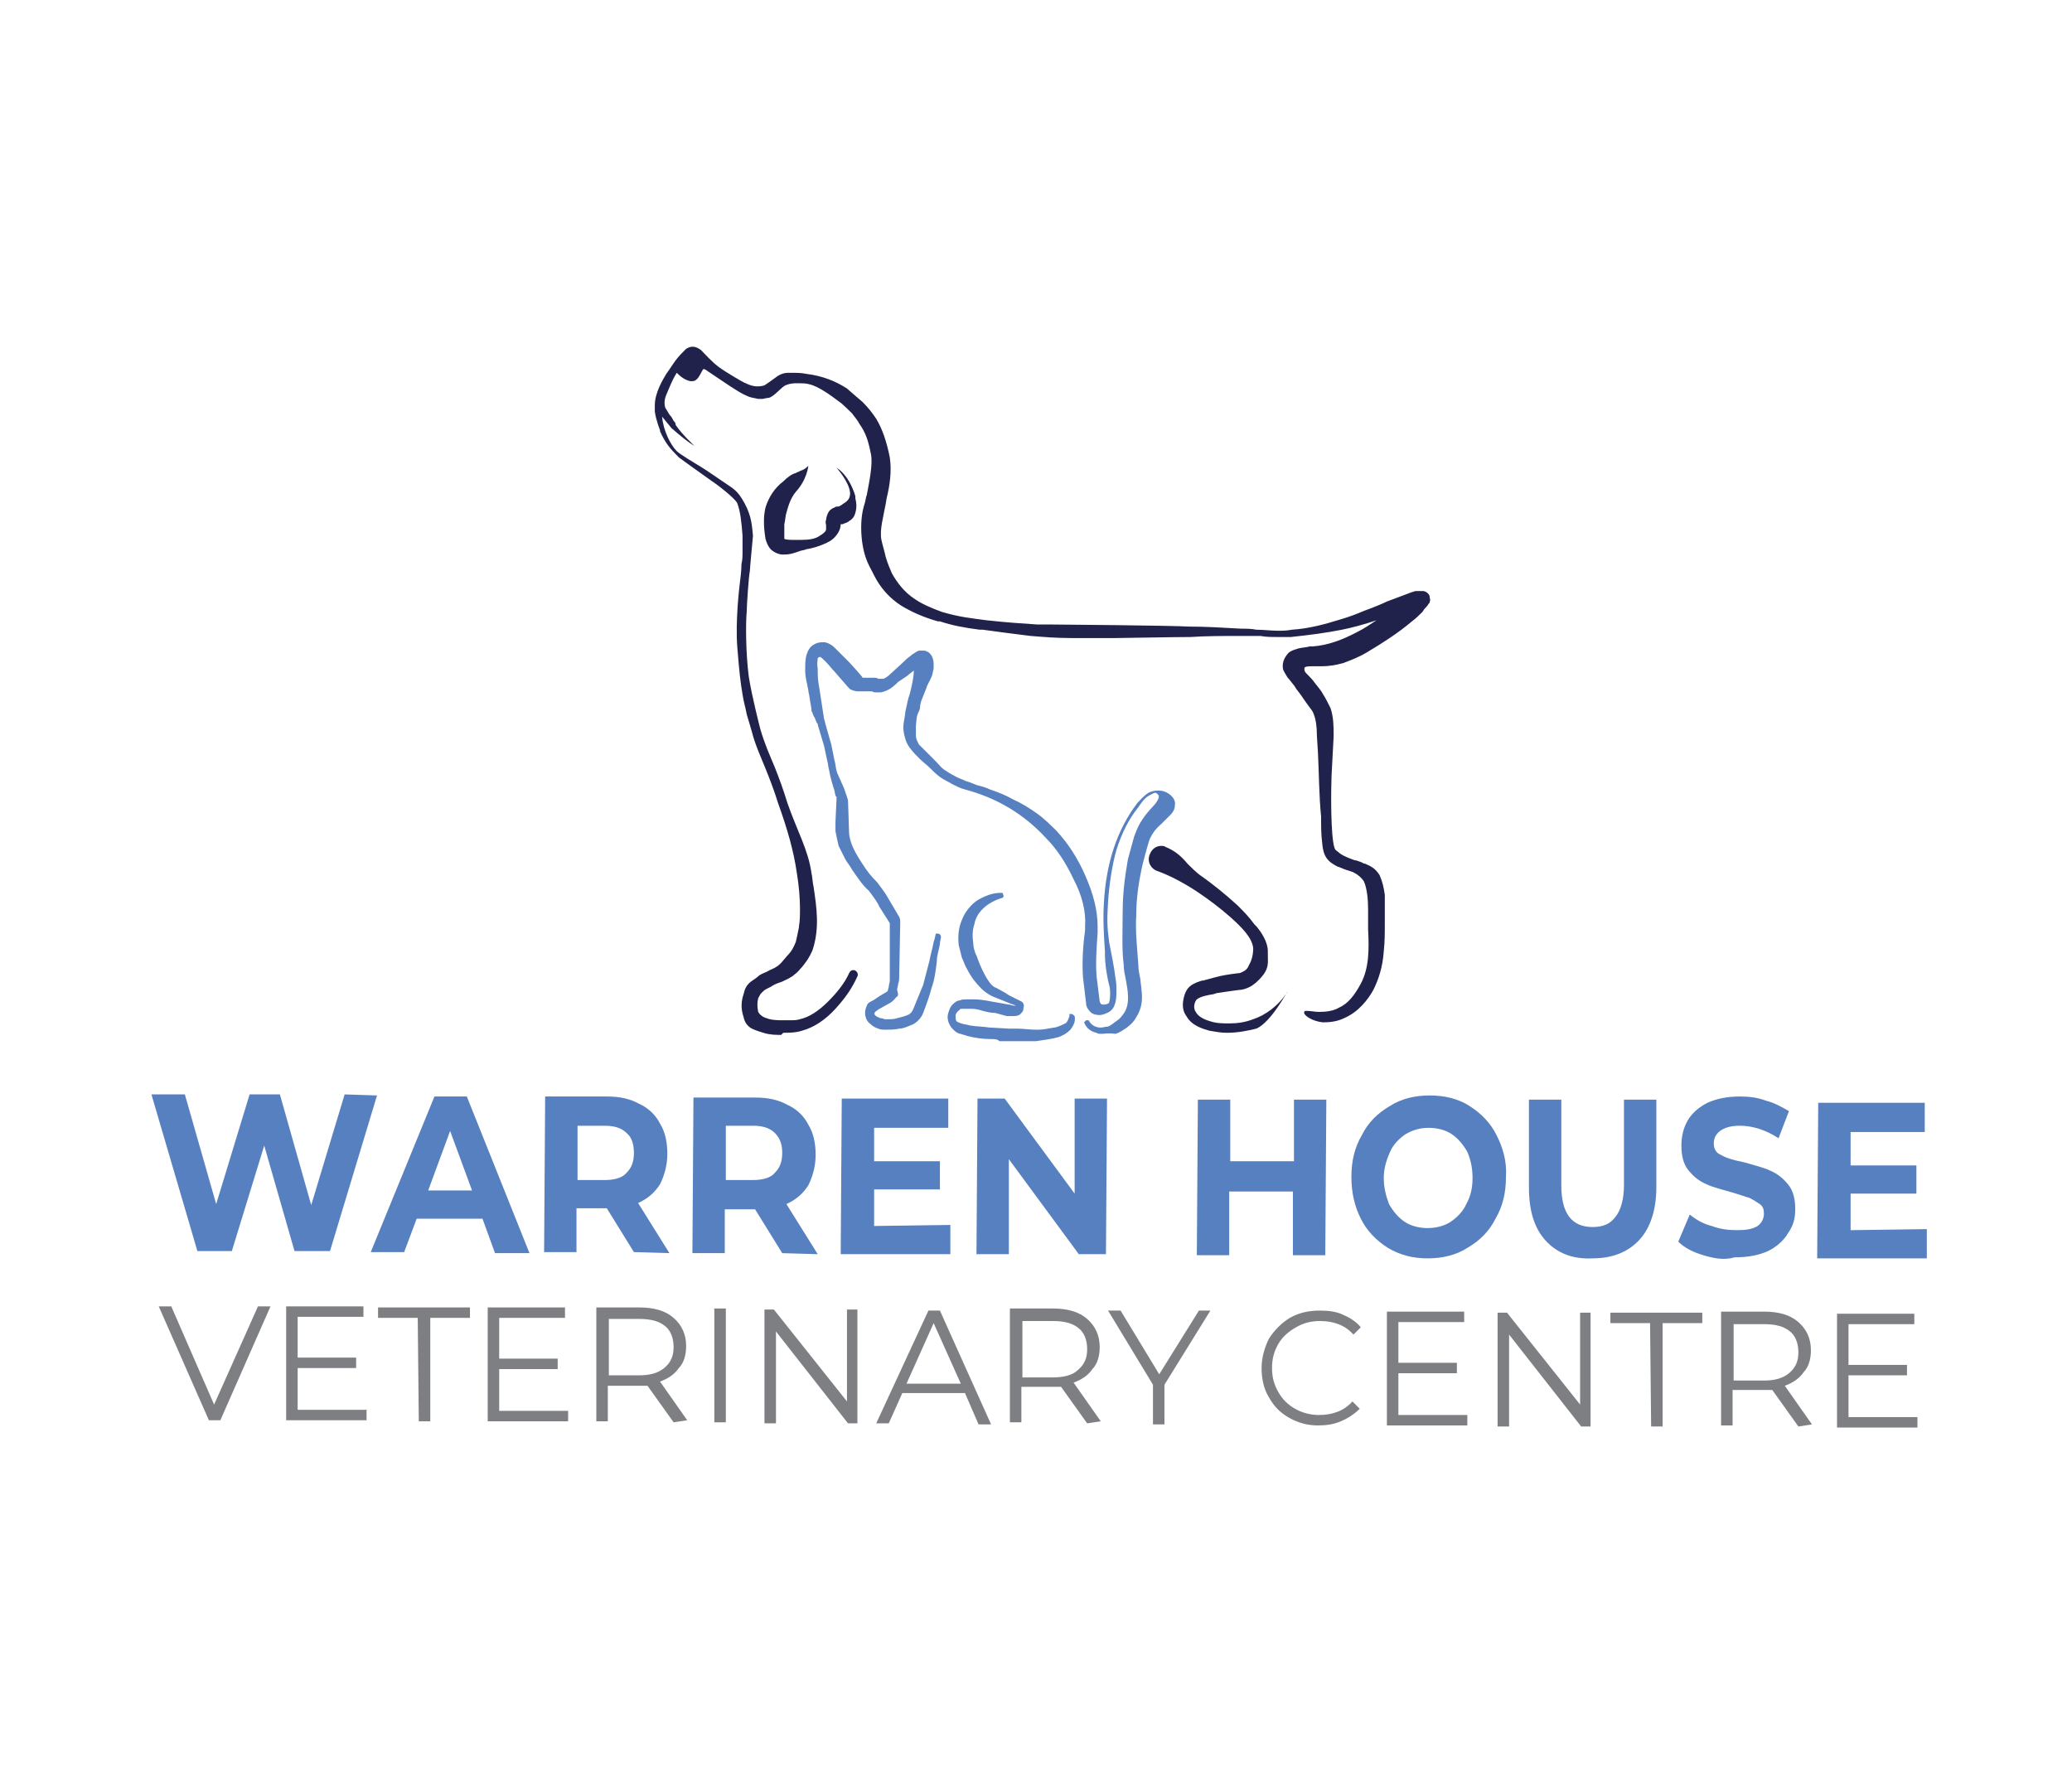 <?xml version="1.0" encoding="utf-8"?>
<!-- Generator: Adobe Illustrator 25.2.0, SVG Export Plug-In . SVG Version: 6.00 Build 0)  -->
<svg version="1.1" id="Vrstva_1" xmlns="http://www.w3.org/2000/svg" xmlns:xlink="http://www.w3.org/1999/xlink" x="0px" y="0px"
	 viewBox="0 0 198.4 170.1" style="enable-background:new 0 0 198.4 170.1;" xml:space="preserve">
<style type="text/css">
	.st0{fill:#5780C0;}
	.st1{fill:#7E7F83;}
	.st2{fill:#21224B;}
</style>
<g>
	<g>
		<g>
			<path class="st0" d="M36.1,104.9l-4.5,14.9l-3.4,0l-2.9-10.1l-3.1,10.1l-3.3,0l-4.4-15l3.2,0l3,10.5l3.2-10.5l2.9,0l3,10.6
				l3.2-10.6L36.1,104.9z"/>
			<path class="st0" d="M46.2,116.7l-6.3,0l-1.2,3.2l-3.2,0l6.1-14.9l3.1,0l6,15l-3.3,0L46.2,116.7z M45.2,114l-2.1-5.7L41,114
				L45.2,114z"/>
			<path class="st0" d="M60.7,119.9l-2.6-4.2l-0.2,0l-2.7,0l0,4.2l-3.1,0l0.1-14.9l5.9,0c1.2,0,2.2,0.2,3.1,0.7
				c0.9,0.4,1.6,1.1,2,1.9c0.5,0.8,0.7,1.8,0.7,2.9c0,1.1-0.3,2.1-0.7,2.9c-0.5,0.8-1.2,1.4-2.1,1.8l3,4.8L60.7,119.9z M60,108.5
				c-0.5-0.5-1.2-0.7-2.1-0.7l-2.6,0l0,5.2l2.6,0c0.9,0,1.7-0.2,2.1-0.7c0.5-0.5,0.7-1.1,0.7-1.9C60.7,109.6,60.5,108.9,60,108.5z"
				/>
			<path class="st0" d="M74.9,120l-2.6-4.2l-0.2,0l-2.7,0l0,4.2l-3.1,0l0.1-14.9l5.9,0c1.2,0,2.2,0.2,3.1,0.7c0.9,0.4,1.6,1.1,2,1.9
				c0.5,0.8,0.7,1.8,0.7,2.9c0,1.1-0.3,2.1-0.7,2.9c-0.5,0.8-1.2,1.4-2.1,1.8l3,4.8L74.9,120z M74.2,108.5c-0.5-0.5-1.2-0.7-2.1-0.7
				l-2.6,0l0,5.2l2.6,0c0.9,0,1.7-0.2,2.1-0.7c0.5-0.5,0.7-1.1,0.7-1.9C74.9,109.6,74.7,109,74.2,108.5z"/>
			<path class="st0" d="M91,117.3l0,2.8l-10.5,0l0.1-14.9l10.2,0l0,2.8l-7.1,0l0,3.2l6.3,0l0,2.7l-6.3,0l0,3.5L91,117.3z"/>
			<path class="st0" d="M106,105.2l-0.1,14.9l-2.6,0l-6.7-9.1l0,9.1l-3.1,0l0.1-14.9l2.6,0l6.7,9.1l0-9.1L106,105.2z"/>
			<path class="st0" d="M127,105.3l-0.1,14.9l-3.1,0l0-6.1l-6.1,0l0,6.1l-3.1,0l0.1-14.9l3.1,0l0,5.9l6.1,0l0-5.9L127,105.3z"/>
			<path class="st0" d="M132.9,119.5c-1.1-0.7-2-1.6-2.6-2.8c-0.6-1.2-0.9-2.5-0.9-4c0-1.5,0.3-2.8,1-4c0.6-1.2,1.5-2.1,2.7-2.8
				c1.1-0.7,2.4-1,3.8-1c1.4,0,2.7,0.3,3.8,1c1.1,0.7,2,1.6,2.6,2.8c0.6,1.2,1,2.5,0.9,4c0,1.5-0.3,2.8-1,4
				c-0.6,1.2-1.5,2.1-2.7,2.8c-1.1,0.7-2.4,1-3.8,1C135.3,120.5,134.1,120.2,132.9,119.5z M138.9,117c0.6-0.4,1.2-1,1.5-1.7
				c0.4-0.7,0.6-1.5,0.6-2.5s-0.2-1.8-0.5-2.5c-0.4-0.7-0.9-1.3-1.5-1.7c-0.6-0.4-1.4-0.6-2.2-0.6c-0.8,0-1.5,0.2-2.2,0.6
				c-0.6,0.4-1.2,1-1.5,1.7s-0.6,1.5-0.6,2.5c0,0.9,0.2,1.7,0.5,2.5c0.4,0.7,0.9,1.3,1.5,1.7c0.6,0.4,1.4,0.6,2.2,0.6
				C137.5,117.6,138.3,117.4,138.9,117z"/>
			<path class="st0" d="M148,118.8c-1.1-1.2-1.6-2.9-1.6-5.1l0-8.4l3.1,0l0,8.2c0,2.7,1,4,3,4c1,0,1.7-0.3,2.2-1
				c0.5-0.6,0.8-1.7,0.8-3l0-8.2l3.1,0l0,8.4c0,2.2-0.6,3.9-1.6,5c-1.1,1.2-2.6,1.8-4.5,1.8C150.6,120.6,149.1,120,148,118.8z"/>
			<path class="st0" d="M163.1,120.2c-1-0.3-1.8-0.7-2.4-1.3l1.1-2.6c0.6,0.5,1.3,0.9,2.1,1.1c0.8,0.3,1.6,0.4,2.4,0.4
				c0.9,0,1.5-0.1,2-0.4c0.4-0.3,0.6-0.7,0.6-1.2c0-0.4-0.1-0.7-0.4-0.9s-0.6-0.4-1-0.6c-0.4-0.1-0.9-0.3-1.6-0.5
				c-1-0.3-1.9-0.5-2.5-0.8c-0.7-0.3-1.2-0.7-1.7-1.3c-0.5-0.6-0.7-1.4-0.7-2.4c0-0.9,0.2-1.7,0.6-2.4c0.4-0.7,1.1-1.3,1.9-1.7
				c0.9-0.4,1.9-0.6,3.1-0.6c0.9,0,1.7,0.1,2.5,0.4c0.8,0.2,1.5,0.6,2.2,1l-1,2.6c-1.2-0.8-2.5-1.2-3.7-1.2c-0.9,0-1.5,0.2-1.9,0.5
				c-0.4,0.3-0.6,0.7-0.6,1.2c0,0.5,0.2,0.9,0.7,1.1c0.5,0.3,1.2,0.5,2.2,0.7c1,0.3,1.9,0.5,2.5,0.8c0.7,0.3,1.2,0.7,1.7,1.3
				c0.5,0.6,0.7,1.4,0.7,2.4c0,0.9-0.2,1.6-0.7,2.3c-0.4,0.7-1.1,1.3-1.9,1.7c-0.9,0.4-1.9,0.6-3.2,0.6
				C165.1,120.7,164.1,120.5,163.1,120.2z"/>
			<path class="st0" d="M184.5,117.7l0,2.8l-10.5,0l0.1-14.9l10.2,0l0,2.8l-7.1,0l0,3.2l6.3,0l0,2.7l-6.3,0l0,3.5L184.5,117.7z"/>
		</g>
		<g>
			<path class="st1" d="M25.9,125.1L21.1,136l-1.1,0l-4.8-10.9l1.2,0l4.1,9.4l4.2-9.4L25.9,125.1z"/>
			<path class="st1" d="M35.1,135l0,1l-7.7,0l0-10.9l7.4,0l0,1l-6.3,0l0,3.9l5.6,0l0,1l-5.6,0l0,4L35.1,135z"/>
			<path class="st1" d="M40,126.2l-3.8,0l0-1l8.8,0l0,1l-3.8,0l0,9.9l-1.1,0L40,126.2z"/>
			<path class="st1" d="M54.4,135.1l0,1l-7.7,0l0-10.9l7.4,0l0,1l-6.3,0l0,3.9l5.6,0l0,1l-5.6,0l0,4L54.4,135.1z"/>
			<path class="st1" d="M64.5,136.2l-2.5-3.5c-0.3,0-0.6,0-0.9,0l-2.9,0l0,3.4l-1.1,0l0-10.9l4.1,0c1.4,0,2.5,0.3,3.3,1
				c0.8,0.7,1.2,1.6,1.2,2.7c0,0.8-0.2,1.6-0.7,2.1c-0.4,0.6-1,1-1.8,1.3l2.6,3.7L64.5,136.2z M63.6,131c0.6-0.5,0.9-1.1,0.9-2
				c0-0.9-0.3-1.6-0.8-2c-0.6-0.5-1.4-0.7-2.5-0.7l-2.9,0l0,5.4l2.9,0C62.2,131.7,63,131.5,63.6,131z"/>
			<path class="st1" d="M68.4,125.3l1.1,0l0,10.9l-1.1,0L68.4,125.3z"/>
			<path class="st1" d="M82.1,125.4l0,10.9l-0.9,0l-6.9-8.8l0,8.8l-1.1,0l0-10.9l0.9,0l7,8.8l0-8.8L82.1,125.4z"/>
			<path class="st1" d="M92.4,133.4l-6,0l-1.3,2.9l-1.2,0l5-10.8l1.1,0l4.9,10.9l-1.2,0L92.4,133.4z M92,132.5l-2.6-5.8l-2.6,5.8
				L92,132.5z"/>
			<path class="st1" d="M104.1,136.3l-2.5-3.5c-0.3,0-0.6,0-0.9,0l-2.9,0l0,3.4l-1.1,0l0-10.9l4.1,0c1.4,0,2.5,0.3,3.3,1
				s1.2,1.6,1.2,2.7c0,0.8-0.2,1.6-0.7,2.1c-0.4,0.6-1,1-1.8,1.3l2.6,3.7L104.1,136.3z M103.2,131.2c0.6-0.5,0.9-1.1,0.9-2
				c0-0.9-0.3-1.6-0.8-2c-0.6-0.5-1.4-0.7-2.5-0.7l-2.9,0l0,5.4l2.9,0C101.8,131.9,102.7,131.7,103.2,131.2z"/>
			<path class="st1" d="M111.5,132.6l0,3.8l-1.1,0l0-3.8l-4.3-7.1l1.2,0l3.7,6.1l3.8-6.1l1.1,0L111.5,132.6z"/>
			<path class="st1" d="M123.5,135.8c-0.9-0.5-1.5-1.1-2-2c-0.5-0.8-0.7-1.8-0.7-2.8c0-1,0.3-2,0.7-2.8c0.5-0.8,1.2-1.5,2-2
				c0.9-0.5,1.8-0.7,2.9-0.7c0.8,0,1.6,0.1,2.2,0.4c0.7,0.3,1.3,0.7,1.7,1.2l-0.7,0.7c-0.8-0.9-1.9-1.3-3.2-1.3
				c-0.9,0-1.6,0.2-2.3,0.6c-0.7,0.4-1.3,0.9-1.7,1.6c-0.4,0.7-0.6,1.4-0.6,2.3s0.2,1.6,0.6,2.3s0.9,1.2,1.6,1.6
				c0.7,0.4,1.5,0.6,2.3,0.6c1.3,0,2.4-0.4,3.2-1.3l0.7,0.7c-0.5,0.5-1.1,0.9-1.8,1.2c-0.7,0.3-1.4,0.4-2.2,0.4
				C125.3,136.5,124.4,136.3,123.5,135.8z"/>
			<path class="st1" d="M140.5,135.5l0,1l-7.7,0l0-10.9l7.4,0l0,1l-6.3,0l0,3.9l5.6,0l0,1l-5.6,0l0,4L140.5,135.5z"/>
			<path class="st1" d="M152.3,125.7l0,10.9l-0.9,0l-6.9-8.8l0,8.8l-1.1,0l0-10.9l0.9,0l7,8.8l0-8.8L152.3,125.7z"/>
			<path class="st1" d="M158,126.7l-3.8,0l0-1l8.8,0l0,1l-3.8,0l0,9.9l-1.1,0L158,126.7z"/>
			<path class="st1" d="M172.2,136.6l-2.5-3.5c-0.3,0-0.6,0-0.9,0l-2.9,0l0,3.4l-1.1,0l0-10.9l4.1,0c1.4,0,2.5,0.3,3.3,1
				c0.8,0.7,1.2,1.6,1.2,2.7c0,0.8-0.2,1.6-0.7,2.1c-0.4,0.6-1,1-1.8,1.3l2.6,3.7L172.2,136.6z M171.3,131.5c0.6-0.5,0.9-1.1,0.9-2
				c0-0.9-0.3-1.6-0.8-2c-0.6-0.5-1.4-0.7-2.5-0.7l-2.9,0l0,5.4l2.9,0C169.9,132.2,170.7,132,171.3,131.5z"/>
			<path class="st1" d="M183.6,135.7l0,1l-7.7,0l0-10.9l7.4,0l0,1l-6.3,0l0,3.9l5.6,0l0,1l-5.6,0l0,4L183.6,135.7z"/>
		</g>
	</g>
	<g>
		<path class="st2" d="M117.5,98.9c-0.6,0-1.1-0.1-1.7-0.2c-0.7-0.2-1.7-0.5-2.2-1.4c-0.3-0.4-0.4-0.9-0.3-1.5
			c0.1-0.6,0.3-1.1,0.7-1.4c0.4-0.3,0.8-0.4,1.1-0.5l0.1,0c0.4-0.1,0.7-0.2,1.1-0.3c0.7-0.2,1.4-0.3,2.2-0.4c0.3,0,0.4-0.1,0.6-0.2
			c0.2-0.1,0.4-0.3,0.5-0.6c0.3-0.5,0.4-1.1,0.4-1.6c-0.1-1-1.1-2-2.1-2.9c-1-0.9-2.2-1.8-3.4-2.6c-1.4-0.9-2.6-1.5-3.7-1.9
			c-0.6-0.2-1-0.9-0.7-1.6c0.2-0.5,0.6-0.8,1.1-0.8c0.1,0,0.3,0,0.4,0.1c1,0.4,1.6,1,2.1,1.6c0.4,0.4,0.8,0.8,1.2,1.1
			c1.3,0.9,2.5,1.9,3.6,2.9c0.6,0.6,1.1,1.1,1.6,1.8l0.2,0.2c0.5,0.6,1.1,1.5,1.1,2.4c0,0.2,0,0.3,0,0.4c0,0.6,0.1,1.1-0.4,1.8
			c-0.3,0.4-0.6,0.7-1,1c-0.4,0.3-1,0.5-1.4,0.5c-0.8,0.1-1.4,0.2-2.1,0.3l-0.3,0.1c-0.6,0.1-1.2,0.2-1.6,0.5
			c-0.2,0.2-0.4,0.8-0.1,1.2c0.2,0.4,0.7,0.7,1.4,0.9c0.6,0.2,1.2,0.2,1.8,0.2c0.8,0,1.5-0.1,2.3-0.4c1.2-0.4,2.4-1.3,3.2-2.5
			l0.1-0.2c0,0-1.6,3-3,3.6C119.5,98.7,118.5,98.9,117.5,98.9z"/>
		<path class="st2" d="M74.8,99.1c-0.5,0-1.1,0-1.7-0.2c-0.3-0.1-0.7-0.2-1.1-0.4c-0.4-0.2-0.7-0.6-0.8-1.1c-0.3-0.9-0.2-1.6,0-2.2
			c0.1-0.4,0.2-0.8,0.7-1.2c0.3-0.2,0.6-0.4,0.8-0.6c0.3-0.2,0.7-0.3,1-0.5c0.2-0.1,0.5-0.2,0.6-0.3c0.2-0.1,0.3-0.2,0.5-0.4
			l0.6-0.7c0.4-0.4,0.6-0.8,0.8-1.3c0.1-0.4,0.2-0.9,0.3-1.4l0-0.1c0.1-0.5,0.1-1.1,0.1-1.7c0-1-0.1-2.2-0.3-3.4
			c-0.3-2.1-0.9-4.2-1.8-6.7c-0.4-1.3-0.8-2.3-1.2-3.3c-0.4-1-1-2.3-1.3-3.5c0,0-0.4-1.4-0.5-1.7c-0.1-0.6-0.3-1.2-0.4-1.9
			c-0.2-1.2-0.3-2-0.5-4.5c-0.2-2.5,0.2-5.8,0.2-5.8c0.1-0.8,0.2-1.6,0.2-2.2c0.1-0.4,0.1-0.8,0.1-1c0-0.6,0-1.1,0-1.7
			c-0.1-1.3-0.2-2.3-0.5-3.1c-0.2-0.5-2.2-2-2.4-2.1c-1-0.7-3.2-2.3-3.2-2.3c-0.9-0.9-1.3-1.4-1.8-2.5l0-0.1c0,0-0.4-1-0.5-1.8
			c0-0.2,0-0.4,0-0.6c0-1.2,0.8-2.5,1.1-3c0.3-0.4,0.6-0.9,0.9-1.3c0.3-0.4,0.6-0.7,0.9-1c0.2-0.2,0.5-0.3,0.7-0.3
			c0.3,0,0.5,0.1,0.8,0.3c0.4,0.4,1.1,1.2,1.8,1.7c0.4,0.3,2.2,1.4,2.5,1.5c0.4,0.2,0.8,0.3,1.1,0.3c0.1,0,0.4,0,0.7-0.1
			c0.3-0.2,0.6-0.4,1-0.7c0.5-0.4,0.9-0.5,1.3-0.5c0.1,0,0.2,0,0.3,0c0.5,0,0.9,0,1.4,0.1c1.6,0.2,2.8,0.7,3.9,1.4
			c0.1,0.1,0.8,0.7,0.8,0.7l0.7,0.6c0.5,0.5,0.9,1,1.3,1.6c0.6,1,1,2.2,1.3,3.7c0.2,1.3,0,2.7-0.3,3.9l-0.1,0.6
			c-0.2,1.1-0.6,2.5-0.4,3.4c0.1,0.5,0.3,1.1,0.4,1.6c0.2,0.7,0.4,1.1,0.6,1.6c0.5,0.9,1.2,1.8,2.1,2.4c0.7,0.5,1.6,0.9,2.7,1.3
			c1.7,0.5,2.8,0.6,4.3,0.8c1.8,0.2,3.3,0.3,4.8,0.4c0.4,0,0.8,0,1.2,0c0.6,0,11.9,0.1,13.3,0.2c1.6,0,3.3,0.1,5,0.2
			c0.5,0,1,0,1.5,0.1c0.7,0,1.4,0.1,2.1,0.1c0.4,0,0.8,0,1.3-0.1c1.6-0.1,3.1-0.5,4.7-1c0.7-0.2,1.5-0.5,2.2-0.8
			c0.3-0.1,0.5-0.2,0.8-0.3c0.5-0.2,1-0.4,1.4-0.6c0.8-0.3,1.6-0.6,2.4-0.9c0.1,0,0.2-0.1,0.4-0.1c0.1,0,0.2,0,0.3,0
			c0.1,0,0.1,0,0.2,0c0.1,0,0.1,0,0.2,0c0,0,0,0,0,0c0.1,0,0.3,0.1,0.4,0.2c0.1,0.1,0.2,0.2,0.2,0.4c0,0.1,0.1,0.3,0,0.4
			c0,0,0,0.2-0.1,0.2c-0.1,0.2-0.2,0.3-0.3,0.4l-0.1,0.1l-0.2,0.3c-0.3,0.3-0.6,0.6-1,0.9c-1.3,1.1-2.7,2-4.2,2.9
			c-0.8,0.5-1.6,0.8-2.4,1.1c-0.7,0.2-1.4,0.3-2,0.3c-0.2,0-0.4,0-0.7,0l-0.3,0c-0.6,0-0.7,0.1-0.7,0.2c0,0.2,0,0.3,0.2,0.5l0.1,0.1
			c0.2,0.2,0.5,0.5,0.7,0.8c0.3,0.4,0.6,0.7,0.8,1.1c0.2,0.3,0.5,0.9,0.7,1.3c0.3,0.9,0.3,1.8,0.3,2.6l0,0.1l-0.2,3.8
			c-0.1,3.1,0,6.8,0.4,7.1c0.4,0.3,0.4,0.4,1.1,0.7c0.5,0.2,0.7,0.3,0.9,0.3c0.2,0.1,0.4,0.1,0.7,0.3l0.1,0c0.7,0.3,1,0.5,1.4,1.1
			c0.3,0.7,0.4,1.2,0.5,1.9c0,0.6,0,1.2,0,1.8l0,0.9c0,0.9,0,1.8-0.1,2.7c-0.1,1.5-0.5,2.7-1,3.7c-0.5,0.9-1.4,2.1-2.8,2.7
			c-0.6,0.3-1.3,0.4-2,0.4c-1.2-0.1-2.2-0.9-1.7-1.1c0.6,0,0.9,0.1,1.3,0.1c0.7,0,1.4-0.1,1.9-0.4c0.9-0.4,1.5-1.2,2.1-2.3
			c0.8-1.5,0.8-3.3,0.7-5.2c0-0.5,0-1,0-1.5l0-0.4c0-1-0.1-2-0.4-2.7c-0.2-0.3-0.5-0.6-0.9-0.8c-0.1-0.1-0.5-0.2-0.8-0.3
			c-0.3-0.1-0.7-0.3-0.8-0.3c-1-0.5-1.4-1-1.5-2.3c-0.1-0.9-0.1-1.5-0.1-2l0-0.5c-0.2-2-0.2-4.1-0.3-6.1l-0.1-1.6
			c0-0.9-0.1-1.6-0.3-2.1c-0.1-0.3-0.2-0.4-0.5-0.8c-0.3-0.4-0.5-0.7-0.7-1l-0.3-0.4c-0.2-0.2-0.3-0.5-0.5-0.7l-0.4-0.5l-0.1-0.1
			c-0.1-0.2-0.2-0.3-0.4-0.7c-0.1-0.2-0.1-0.6,0-0.9c0.1-0.3,0.3-0.6,0.5-0.8c0.4-0.3,0.7-0.3,0.9-0.4c0.4-0.1,0.8-0.1,1.1-0.2
			l0.3,0c1.4-0.1,2.8-0.6,4.3-1.4c0.6-0.3,1.2-0.7,1.8-1.1c-1.2,0.4-2.3,0.7-3.3,0.9c-1.5,0.3-3,0.5-4.9,0.7c-0.4,0-0.8,0-1.2,0
			c-0.6,0-1.2,0-1.7-0.1c-0.6,0-1.1,0-1.7,0l-0.4,0c-1.5,0-3.1,0-4.6,0.1c-1.6,0-6.5,0.1-7.2,0.1s-4.2,0-4.2,0
			c-1.5,0-2.6-0.1-3.9-0.2c-1.7-0.2-3.1-0.4-4.6-0.6l-0.3,0c-1.5-0.2-2.6-0.4-3.8-0.8l-0.2,0c-1.4-0.4-2.5-0.9-3.5-1.5
			c-1.1-0.7-2-1.7-2.6-2.9l-0.1-0.2c-0.2-0.4-0.5-0.9-0.7-1.5c0,0-0.3-0.8-0.4-2c-0.1-1.2,0-2.3,0.3-3.2c0.1-0.3,0.1-0.6,0.2-0.8
			c0.2-1.1,0.6-2.9,0.4-3.9c-0.2-1-0.4-1.8-0.9-2.6l-0.2-0.3c-0.2-0.4-0.5-0.7-0.7-1c0,0-1-1-1.2-1.1c-0.8-0.6-2-1.5-2.9-1.7
			c-0.3-0.1-0.8-0.1-1.1-0.1c-0.4,0-0.7,0-1.2,0.2c-0.4,0.2-1.1,1.1-1.6,1.2c-0.2,0-0.5,0.1-0.6,0.1c-0.1,0-0.4,0-0.4,0
			c-0.4-0.1-0.7-0.1-1.1-0.3c-0.6-0.2-2.6-1.6-3.5-2.2c-0.2-0.1-0.6-0.5-0.7-0.3c-0.3,0.5-0.5,1.1-1,1.1c-0.1,0-0.1,0-0.2,0
			c-0.5-0.1-0.9-0.4-1.3-0.8c-0.3,0.5-0.4,0.7-0.7,1.4c-0.2,0.5-0.4,0.9-0.4,1c-0.1,0.3-0.1,0.9,0.1,1.1l0.3,0.5
			c0.2,0.2,0.3,0.4,0.4,0.6c0.1,0.1,0.2,0.2,0.2,0.4c0.6,0.9,1.8,2,1.8,2c-0.7-0.4-1.5-1.1-2.2-1.7c0,0-0.9-1.1-0.9-1.1
			c0.1,1.3,0.8,2.7,1.4,3.3c0.3,0.3,1.8,1.2,2.3,1.5c0.2,0.1,2.1,1.4,2.1,1.4c1,0.7,1.4,0.8,2.1,2.1c0.7,1.3,0.7,2.2,0.8,3.1
			c0,0-0.3,3.2-0.3,3.4c-0.1,0.4-0.3,3.3-0.3,3.9c-0.1,1-0.1,3.9,0.2,6.2c0.3,1.9,1,4.6,1.1,5c0.4,1.4,0.9,2.5,1.4,3.7
			c0.4,1,0.8,2.1,1.2,3.4c0.9,2.6,2,4.5,2.3,6.7c0.1,0.4,0.1,0.9,0.2,1.3c0.3,2,0.6,4-0.1,6.1c-0.3,0.7-0.6,1.1-1,1.6
			c-0.2,0.2-0.4,0.5-0.7,0.7c-0.3,0.3-0.8,0.5-1.2,0.7c-0.6,0.2-0.8,0.3-1.1,0.5l-0.4,0.2c-0.2,0.1-0.3,0.2-0.5,0.4
			c-0.1,0.1-0.2,0.3-0.3,0.5c-0.1,0.4-0.1,0.8,0,1.3c0.1,0.2,0.4,0.5,0.8,0.6c0.5,0.2,1.1,0.2,1.6,0.2c0.2,0,0.4,0,0.6,0
			c0.4,0,0.7,0,1-0.1c0.9-0.2,1.8-0.8,2.7-1.7c0.9-0.9,1.6-1.8,2-2.7c0.1-0.2,0.2-0.3,0.4-0.3h0l0.1,0c0.3,0.1,0.4,0.4,0.3,0.6
			c-0.5,1.1-1.1,2-2.1,3.1c-1,1.1-2.1,1.8-3.2,2.1c-0.6,0.2-1.3,0.2-1.8,0.2L74.8,99.1z"/>
		<path class="st2" d="M74.9,53.1c-0.3,0-0.8-0.2-1.1-0.5c-0.2-0.2-0.4-0.6-0.5-1c-0.2-1.2-0.2-2.2,0-3c0.3-1,0.9-1.9,1.7-2.5
			c0.4-0.4,0.8-0.7,1.2-0.8c0.1-0.1,0.3-0.1,0.4-0.2c0.3-0.1,0.5-0.2,0.7-0.4l0.1-0.1c0,0-0.1,1.3-1.2,2.5c-0.5,0.6-0.7,1.3-0.9,2
			c-0.1,0.3-0.1,0.7-0.2,1.1c0,0.2,0,0.3,0,0.6c0,0.3,0,0.4,0,0.6c0,0.1,0,0.2,0,0.2c0.2,0.1,0.6,0.1,1.1,0.1c0.2,0,0.4,0,0.5,0
			c0.8,0,1.4-0.1,1.8-0.4c0.5-0.3,0.6-0.5,0.6-0.6c0-0.1,0-0.2,0-0.3l0-0.1c0-0.1-0.1-0.3,0-0.5c0-0.2,0.1-0.5,0.2-0.7
			c0.1-0.2,0.3-0.4,0.6-0.5c0.1-0.1,0.3-0.1,0.4-0.1c0,0,0.1,0,0.5-0.3c0.5-0.3,0.6-0.6,0.6-1c-0.1-1.1-1.3-2.4-1.3-2.4l0.3,0.2
			c0.7,0.6,1.2,1.5,1.5,2.5l0,0.2c0.1,0.4,0.2,1-0.1,1.7c-0.1,0.2-0.3,0.4-0.5,0.5c-0.2,0.2-0.5,0.2-0.6,0.3c-0.1,0-0.1,0-0.2,0
			c0,0,0,0,0,0c0,0.3-0.1,0.6-0.3,0.9c-0.2,0.3-0.4,0.5-0.7,0.7c-0.2,0.1-0.4,0.2-0.5,0.3L79.1,52c-0.6,0.3-1.3,0.5-1.9,0.6
			c-0.2,0.1-0.5,0.1-0.7,0.2l-0.3,0.1c-0.3,0.1-0.6,0.2-1.1,0.2L74.9,53.1z"/>
	</g>
	<g>
		<path class="st0" d="M105.5,99c-0.2,0-0.4,0-0.5-0.1c-0.5-0.1-0.9-0.4-1.1-0.8l-0.1-0.2l0.2-0.2l0,0l0.1,0c0.1,0,0.2,0,0.2,0.1
			c0.3,0.5,0.8,0.6,1.1,0.6c0.2,0,0.5-0.1,0.7-0.1c0.3-0.1,0.6-0.4,0.9-0.6c0.3-0.2,0.5-0.5,0.7-0.8c0.5-0.9,0.3-2,0.1-3.1
			c-0.1-0.5-0.2-0.9-0.2-1.4c-0.2-1.5-0.1-3.3-0.1-5.1c0-1.7,0.2-3.3,0.5-5c0,0,0.4-1.5,0.6-2.2c0.3-0.8,0.5-1.3,1.2-2.2
			c0,0,0.6-0.7,0.8-0.9c0,0,0.3-0.4,0.3-0.5c0.1-0.2,0.1-0.3-0.1-0.5c-0.2-0.2-0.4,0-0.8,0.2s-0.8,0.8-1,1.1
			c-0.9,1.1-1.6,2.5-2.1,4.1c-0.4,1.4-0.7,3.3-0.8,5c-0.1,1.6-0.1,2.3,0.1,3.8c0.2,1,0.5,2.5,0.6,3.4c0.1,0.5,0.1,0.8,0.1,1.3
			c0,0.5,0,0.9-0.2,1.4c-0.1,0.3-0.4,0.6-0.7,0.7c-0.2,0.1-0.5,0.2-0.7,0.2c-0.4,0-0.7-0.1-0.9-0.3c-0.2-0.2-0.4-0.5-0.4-0.8
			c-0.1-0.8-0.2-1.6-0.3-2.5c-0.1-1.5,0-3.1,0.2-4.5l0-0.4c0.1-1.4-0.3-3-1.1-4.5c-0.7-1.5-1.6-2.9-2.6-3.9
			c-2.2-2.4-4.8-3.9-7.8-4.7c-0.4-0.1-0.8-0.3-1.2-0.5c-0.3-0.2-0.8-0.4-1.2-0.7c-0.4-0.3-0.7-0.6-1-0.9c-0.3-0.3-0.6-0.5-0.9-0.8
			c-0.6-0.6-1.2-1.2-1.4-1.9c-0.4-1.3-0.1-1.6,0-2.7c0.2-0.8,0.2-1.1,0.4-1.6c0.2-0.8,0.4-1.6,0.4-2.3c-0.2,0.2-0.4,0.3-0.6,0.5
			L86,65.3c-0.3,0.3-0.7,0.7-1.3,0.9c-0.2,0.1-0.4,0.1-0.6,0.1c-0.1,0-0.2,0-0.2,0c-0.1,0-0.3,0-0.4-0.1c-0.1,0-0.1,0-0.2,0
			c-0.1,0-0.1,0-0.2,0c-0.1,0-0.2,0-0.3,0c-0.1,0-0.1,0-0.2,0c-0.1,0-0.2,0-0.3,0l-0.2,0c-0.2,0-0.5-0.1-0.7-0.2
			c-0.1-0.1-0.2-0.2-0.2-0.2l-1.3-1.5c-0.3-0.3-0.5-0.6-0.8-0.9c-0.3-0.3-0.5-0.5-0.6-0.5L78.3,63c0,0.2-0.1,0.6,0,1l0,0.5
			c0,0.6,0.1,1.1,0.2,1.7l0.4,2.6c0,0.1,0.1,0.2,0.1,0.4l0.6,2.1c0.1,0.5,0.2,1,0.3,1.5c0.1,0.3,0.1,0.6,0.2,1
			c0.1,0.4,0.4,0.9,0.5,1.2c0.2,0.4,0.3,0.7,0.5,1.3c0,0.1,0.1,0.2,0.1,0.4c0,0.1,0.1,2.7,0.1,3c0,0.3,0.1,0.7,0.2,1
			c0.2,0.6,0.6,1.3,1,1.9c0.5,0.8,0.9,1.3,1.5,1.9c0.3,0.4,0.6,0.8,0.8,1.1l1.3,2.2c0,0,0.1,0.2,0.1,0.4c0,0,0,0.1,0,0.1l-0.1,5.2
			c0,0.2,0,0.5-0.1,0.7c0,0.2-0.1,0.4-0.1,0.6L86,95.2c0,0.1-0.1,0.3-0.2,0.3c-0.2,0.3-0.4,0.4-0.5,0.5l-0.9,0.5
			c-0.2,0.1-0.5,0.3-0.6,0.4c-0.1,0.1-0.1,0.3,0.1,0.4c0.1,0.1,0.2,0.1,0.4,0.2c0.1,0,0.2,0,0.4,0.1c0.2,0,0.3,0,0.4,0
			c0.3,0,0.5,0,0.8-0.1c0.4-0.1,0.8-0.2,1-0.3c0.3-0.1,0.5-0.4,0.6-0.7c0.3-0.7,0.6-1.5,0.9-2.2c0.2-0.8,0.4-1.5,0.6-2.3
			c0.1-0.6,0.3-1.2,0.4-1.8c0.1-0.2,0.2-0.8,0.2-0.8l0.2,0c0.2,0,0.3,0.2,0.3,0.3c0,0.2-0.1,0.4-0.1,0.7c-0.1,0.6-0.3,1.1-0.3,1.7
			c-0.1,0.8-0.2,1.7-0.5,2.5c-0.2,0.8-0.5,1.6-0.8,2.4c-0.2,0.5-0.6,0.9-1,1.1c-0.5,0.2-0.9,0.4-1.3,0.4c-0.4,0.1-0.8,0.1-1.2,0.1
			l-0.2,0c-0.2,0-0.4,0-0.6-0.1c-0.3-0.1-0.5-0.2-0.7-0.4c-0.6-0.4-0.7-1.2-0.4-1.8c0.1-0.3,0.4-0.4,0.6-0.5l0.6-0.4l0.5-0.3
			c0.2-0.1,0.3-0.2,0.3-0.2l0.1-0.4c0-0.2,0.1-0.4,0.1-0.6c0-0.2,0-0.3,0-0.5l0-5l-0.7-1.1c-0.1-0.2-0.3-0.4-0.4-0.7
			c-0.3-0.5-0.6-0.9-0.9-1.3c-0.6-0.5-1.1-1.3-1.6-2c-0.2-0.4-0.5-0.7-0.7-1.1c-0.2-0.4-0.4-0.8-0.6-1.2c-0.1-0.4-0.2-0.9-0.3-1.4
			c0-0.3,0-0.6,0-0.9c0-0.1,0.1-2.2,0.1-2.2c0-0.1,0-0.1,0-0.1c0-0.1,0-0.1-0.1-0.2l-0.1-0.5c-0.2-0.6-0.4-1.3-0.5-1.9
			c-0.1-0.3-0.1-0.7-0.2-1c-0.1-0.5-0.2-0.9-0.3-1.4l-0.6-2c0-0.1,0-0.1-0.1-0.2l-0.2-0.5c-0.1-0.1-0.1-0.2-0.2-0.4
			c0-0.1-0.1-0.2-0.1-0.2l0-0.2l-0.2-1.2c0-0.2-0.1-0.4-0.1-0.6c-0.1-0.6-0.3-1.2-0.3-1.9c0-0.5,0-1,0.1-1.4c0.1-0.3,0.2-0.7,0.6-1
			c0.3-0.2,0.6-0.3,0.9-0.3c0.1,0,0.2,0,0.3,0c0.4,0.1,0.7,0.3,0.9,0.5c0.2,0.2,0.3,0.3,0.5,0.5c0.3,0.3,0.6,0.6,0.9,0.9
			c0,0,1.3,1.4,1.3,1.5c0,0,0.1,0,0.1,0c0.1,0,0.2,0,0.3,0c0.1,0,0.2,0,0.3,0c0.1,0,0.3,0,0.4,0c0.1,0,0.3,0,0.4,0.1
			c0.1,0,0.1,0,0.2,0c0,0,0.1,0,0.1,0c0.1,0,0.2,0,0.2,0c0.2-0.1,0.4-0.2,0.7-0.5l1.2-1.1c0.2-0.2,0.4-0.4,0.7-0.6l0.1-0.1
			c0.2-0.1,0.4-0.3,0.7-0.4c0.1,0,0.2,0,0.3,0c0.2,0,0.3,0,0.5,0.1c0.2,0.1,0.4,0.3,0.5,0.6c0.1,0.3,0.1,0.5,0.1,0.7l0,0.3
			c-0.1,0.4-0.1,0.6-0.2,0.8c-0.2,0.5-0.4,0.7-0.5,1.1l-0.4,1c-0.1,0.2-0.2,0.6-0.2,0.8c0,0.2-0.1,0.4-0.2,0.6
			c-0.1,0.3-0.1,0.1-0.2,1.2l0,0.4l0,0.5c0,0.4,0.2,0.7,0.3,0.9c0.1,0.1,0.2,0.2,0.3,0.3l0.4,0.4c0.3,0.3,0.6,0.6,0.9,0.9
			c0.3,0.3,0.5,0.6,0.8,0.8c0.3,0.2,0.6,0.4,1,0.6c0.3,0.2,0.7,0.3,1.1,0.5c0.4,0.1,0.8,0.3,1.1,0.4c0.4,0.1,0.8,0.2,1.2,0.4
			c0.9,0.3,1.6,0.6,2.3,1c0.7,0.3,1.5,0.8,2.2,1.3c0.7,0.5,1.3,1.1,1.9,1.7c1.1,1.2,2,2.6,2.7,4.2c0.8,1.8,1.2,3.4,1.2,4.9l0,0.6
			c-0.1,1.5-0.2,2.8-0.1,4.2c0.1,0.8,0.2,1.6,0.3,2.4c0.1,0.3,0.2,0.3,0.4,0.3c0.2,0,0.5-0.1,0.5-0.2c0.1-0.3,0.1-0.7,0.1-1
			c0-0.4-0.1-0.7-0.2-1.1c-0.2-1-0.3-1.8-0.3-2.5l0-0.3c-0.1-1.5-0.2-3.1-0.1-4.6c0.2-3.9,1.3-7.1,3.2-9.6c0.3-0.3,0.6-0.7,1.1-1
			c0.2-0.1,0.5-0.2,0.9-0.2c0.4,0,0.7,0.1,1,0.3c0.3,0.2,0.7,0.6,0.6,1.1c0,0.4-0.2,0.7-0.4,0.9c-0.3,0.3-0.5,0.5-0.7,0.7l-0.2,0.2
			c-0.6,0.5-1,1.1-1.2,1.7c-0.2,0.7-0.4,1.4-0.6,2.2c-0.4,1.8-0.6,3.3-0.6,4.8c-0.1,1.7,0.1,3.3,0.2,4.8c0,0.5,0.1,0.9,0.2,1.4
			c0,0.3,0.1,0.7,0.1,1c0.1,0.7,0.1,1.7-0.5,2.6c-0.2,0.4-0.5,0.7-0.9,1c-0.3,0.2-0.7,0.5-1.1,0.6C106.1,98.9,105.8,99,105.5,99z
			 M82.3,64.8"/>
		<path class="st0" d="M94.9,99.5c-0.8,0-1.5-0.1-2.3-0.3c-0.2-0.1-0.4-0.1-0.6-0.2l-0.1,0c-0.2-0.1-0.3-0.1-0.5-0.3
			c-0.5-0.4-0.8-1.1-0.6-1.7c0.1-0.3,0.2-0.6,0.4-0.8c0.3-0.3,0.5-0.4,0.7-0.4c0.2-0.1,0.4-0.1,0.7-0.1c0.2,0,0.4,0,0.5,0l0.2,0
			c0.8,0,1.5,0.2,2.2,0.3l1.1,0.2c0.2,0,0.3,0.1,0.5,0.1c0,0,0.1,0,0.1,0c0.1,0,0.1,0,0.1,0c0,0,0,0,0,0c-0.1,0-0.2-0.1-0.3-0.1
			l-1-0.4l-1-0.4c-0.4-0.2-0.8-0.5-1-0.7c-0.5-0.5-1-1.1-1.4-1.9c-0.2-0.3-0.3-0.7-0.5-1.1c-0.1-0.4-0.2-0.8-0.3-1.2
			c-0.1-0.9,0-1.7,0.3-2.4c0.3-0.8,0.9-1.5,1.5-1.9c0.7-0.4,1.4-0.7,2.2-0.7l0.2,0l0.1,0.3c0,0.1-0.1,0.2-0.2,0.2
			c-1.3,0.4-2.4,1.3-2.6,2.5c-0.2,0.6-0.2,1.2-0.1,1.9c0,0.3,0.1,0.6,0.2,0.9l0.1,0.2c0.1,0.3,0.2,0.5,0.3,0.8
			c0.3,0.7,0.6,1.3,0.9,1.7c0.2,0.3,0.4,0.5,0.7,0.6l0.9,0.5l0.3,0.2c0.2,0.1,0.4,0.2,0.6,0.3c0.2,0.1,0.4,0.2,0.6,0.3
			c0.2,0.1,0.3,0.4,0.2,0.6c0,0.2,0,0.3-0.2,0.5c-0.2,0.3-0.6,0.3-0.8,0.3c0,0,0,0,0,0c-0.3,0-0.4,0-0.6,0L95.3,97
			c-0.4,0-0.8-0.1-1.2-0.2c-0.3-0.1-0.7-0.2-1.1-0.2c-0.2,0-0.4,0-0.6,0c-0.4,0-0.5,0-0.5,0.1c-0.2,0.1-0.4,0.4-0.4,0.5
			c0,0.2,0,0.5,0.1,0.6c0.1,0.1,0.4,0.2,0.8,0.3c0.2,0,0.4,0.1,0.5,0.1c0.6,0.1,1.2,0.1,1.9,0.2l1.8,0.1l0.8,0
			c0.6,0,1.2,0.1,1.7,0.1c0.1,0,0.3,0,0.4,0c0.4,0,0.8-0.1,1.4-0.2c0.3,0,0.9-0.3,1.1-0.4c0.2-0.1,0.3-0.4,0.4-0.7l0-0.2l0.2,0
			c0.1,0,0.2,0.1,0.3,0.2c0.1,0.5-0.1,0.9-0.4,1.3c-0.3,0.3-0.6,0.5-1.1,0.7c-0.7,0.2-1.5,0.3-2.2,0.4c-0.5,0-0.9,0-1.4,0
			c-0.3,0-0.5,0-0.8,0c-0.4,0-0.9,0-1.3,0C95.5,99.5,95.2,99.5,94.9,99.5z"/>
	</g>
</g>
</svg>

